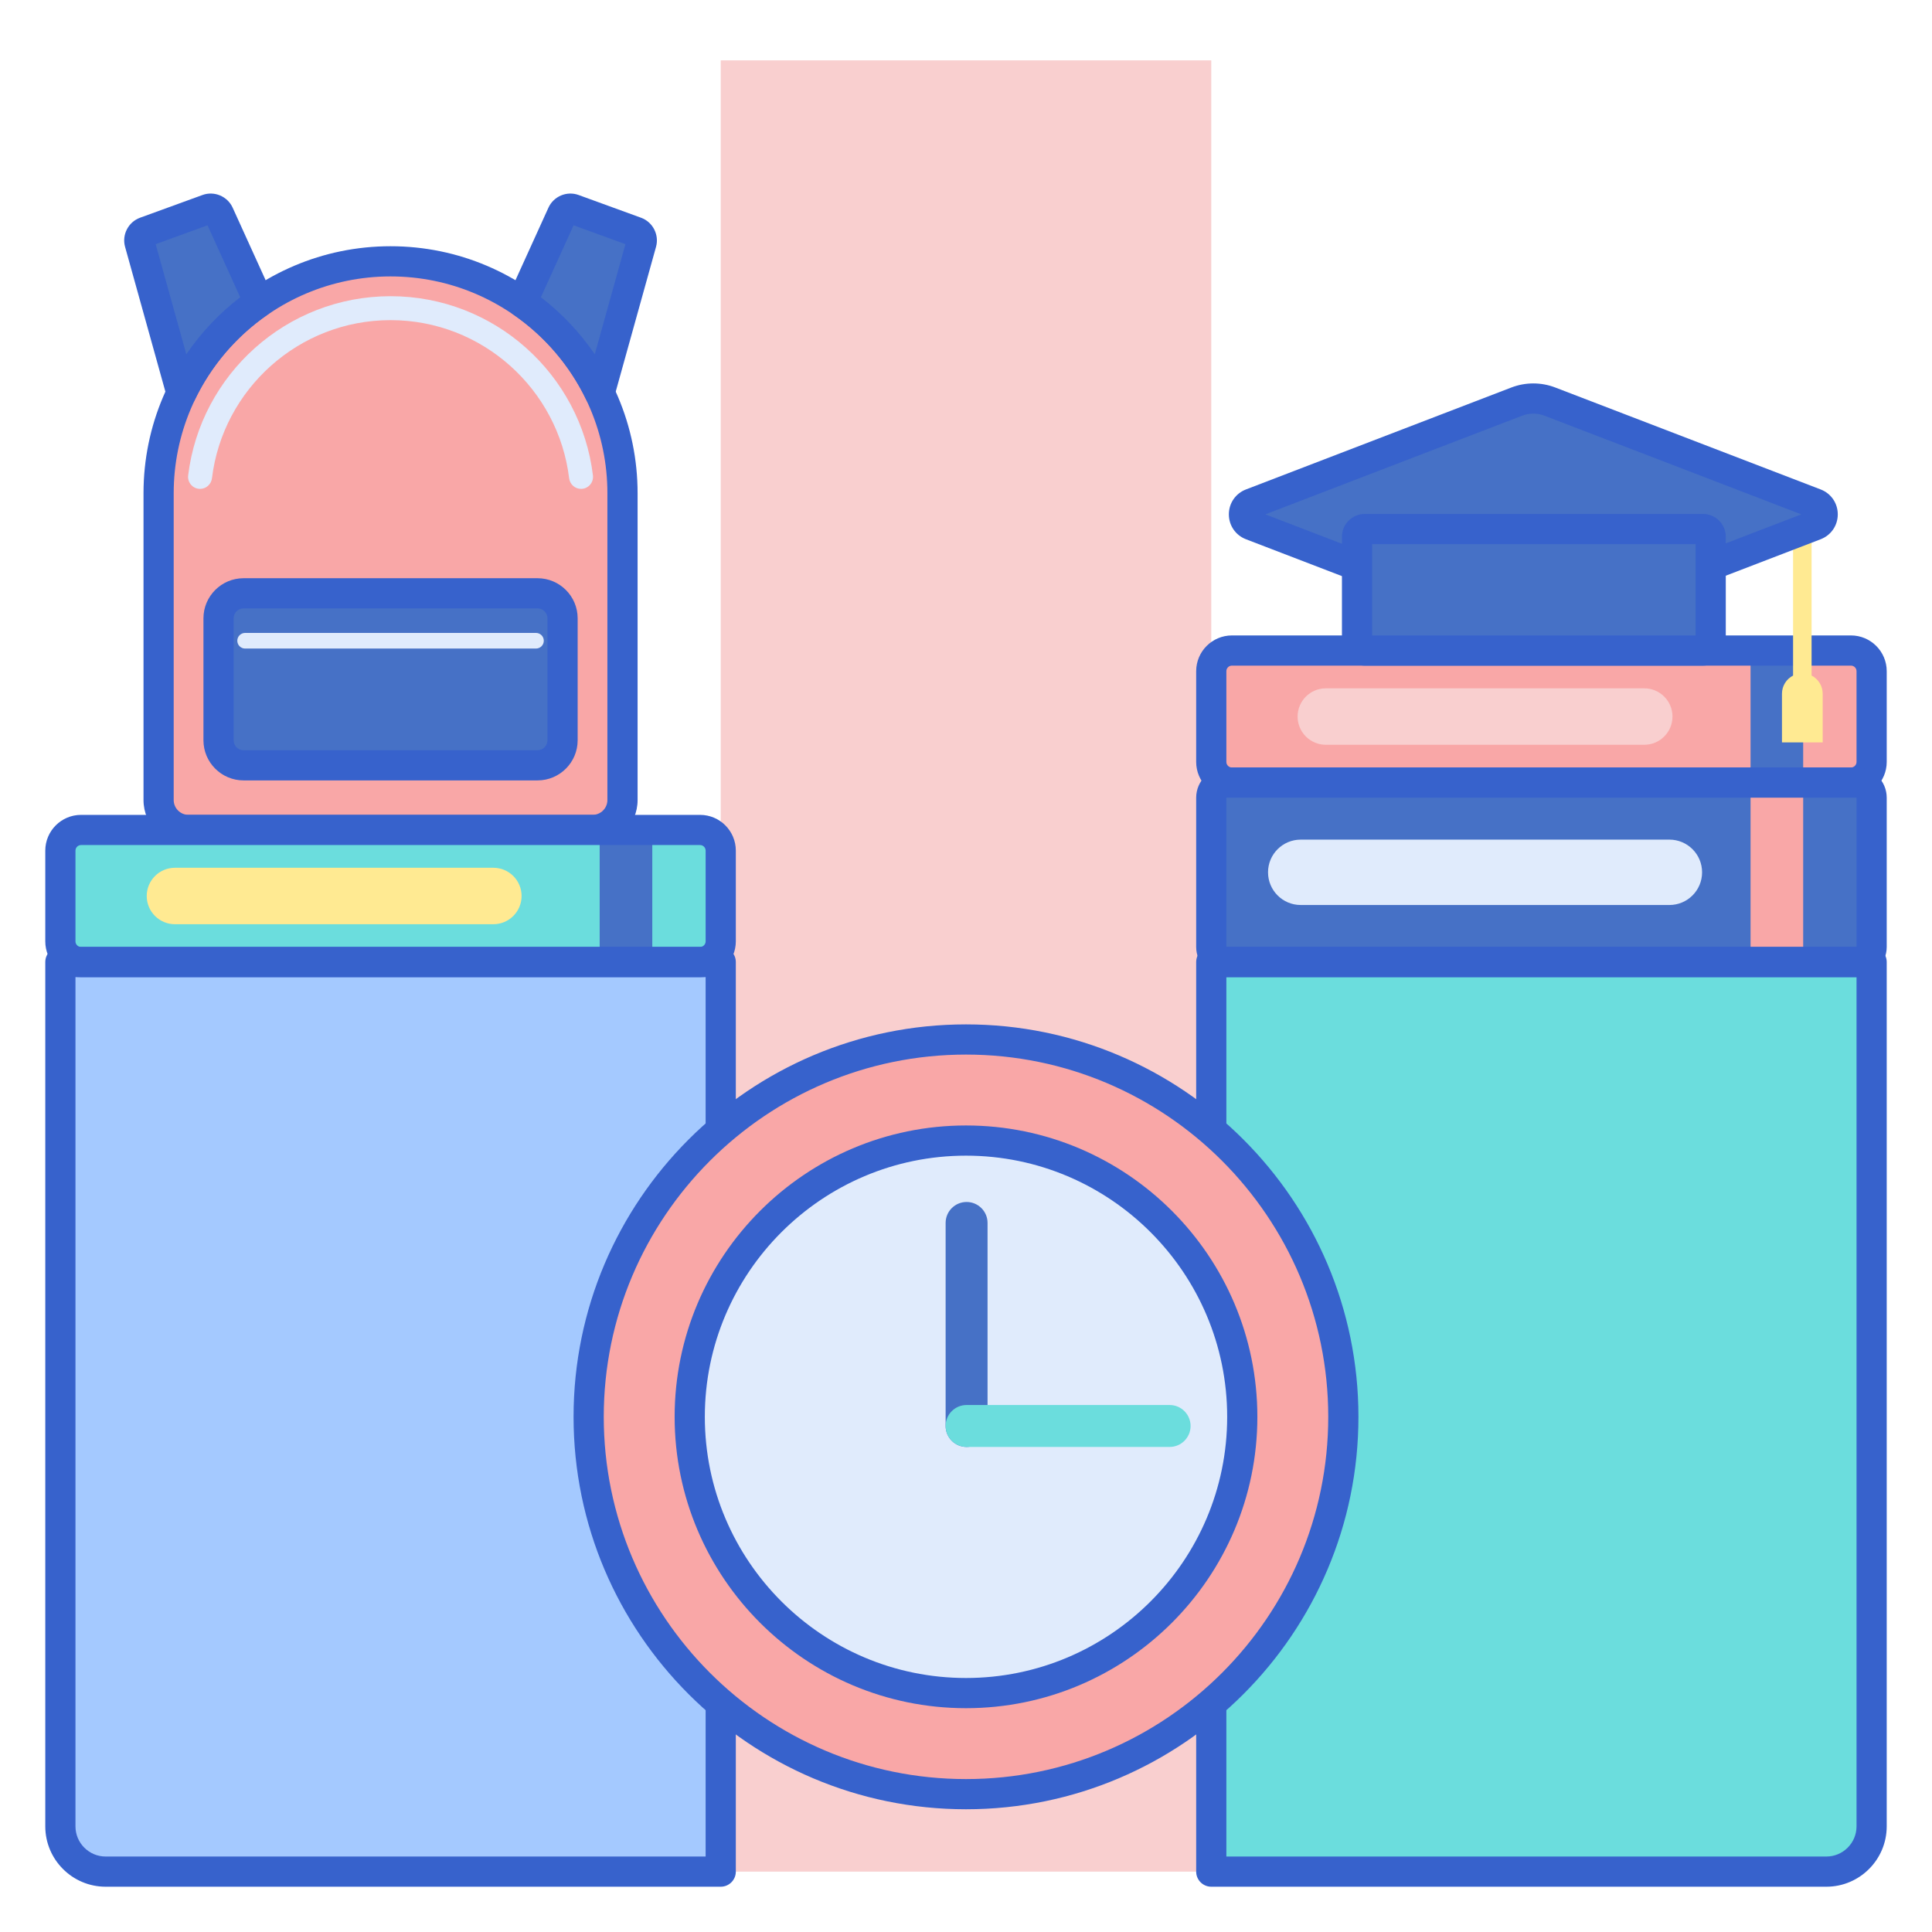 <?xml version="1.0" encoding="utf-8"?>
<!-- Generator: Adobe Illustrator 22.1.0, SVG Export Plug-In . SVG Version: 6.00 Build 0)  -->
<svg version="1.1" id="Layer_1" xmlns="http://www.w3.org/2000/svg" xmlns:xlink="http://www.w3.org/1999/xlink" x="0px" y="0px"
	 viewBox="0 0 256 256" style="enable-background:new 0 0 256 256;" xml:space="preserve">
<style type="text/css">
	.st0{fill:#E0EBFC;}
	.st1{fill:#3762CC;}
	.st2{fill:#4671C6;}
	.st3{fill:#6BDDDD;}
	.st4{fill:#F9A7A7;}
	.st5{fill:#A4C9FF;}
	.st6{fill:#FFEA92;}
	.st7{fill:#F9CFCF;}
	.st8{fill:#FFE164;}
	.st9{fill:#FFDC85;}
	.st10{fill:#FFEA94;}
	.st11{fill:#B9BEFC;}
	.st12{fill:#EAA97D;}
</style>
<g>
	<g>
		<path class="st4" d="M78.518,109.974H24.982c-2.19,0-3.966-1.775-3.966-3.966V65.36c0-16.974,13.76-30.734,30.734-30.734
			c16.961,0,30.734,13.747,30.734,30.734v40.648C82.484,108.198,80.708,109.974,78.518,109.974z"/>
	</g>
	<g>
		<path class="st2" d="M71.227,101.408H32.273c-1.831,0-3.315-1.484-3.315-3.315V81.931c0-1.831,1.484-3.315,3.315-3.315h38.954
			c1.831,0,3.315,1.484,3.315,3.315v16.162C74.542,99.924,73.058,101.408,71.227,101.408z"/>
	</g>
	<g>
		<path class="st0" d="M71.02,85.937H32.48c-0.572,0-1.036-0.464-1.036-1.036v0c0-0.572,0.464-1.036,1.036-1.036h38.54
			c0.572,0,1.036,0.464,1.036,1.036v0C72.056,85.473,71.592,85.937,71.02,85.937z"/>
	</g>
	<g>
		<path class="st0" d="M26.511,64.779c0.809,0,1.478-0.61,1.576-1.413C29.521,51.581,39.584,42.42,51.75,42.42
			s22.229,9.161,23.663,20.946c0.098,0.803,0.767,1.413,1.576,1.413l0,0c0.955,0,1.693-0.837,1.578-1.785
			C76.948,49.634,65.54,39.248,51.75,39.248S26.552,49.634,24.933,62.994C24.818,63.942,25.556,64.779,26.511,64.779L26.511,64.779z
			"/>
	</g>
	<g>
		<path class="st1" d="M78.518,111.974H24.982c-3.29,0-5.966-2.676-5.966-5.966V65.36c0-18.049,14.685-32.733,32.734-32.733
			S84.484,47.312,84.484,65.36v40.647C84.484,109.298,81.808,111.974,78.518,111.974z M51.75,36.627
			c-15.844,0-28.734,12.89-28.734,28.733v40.647c0,1.084,0.882,1.966,1.966,1.966h53.536c1.084,0,1.966-0.882,1.966-1.966V65.36
			C80.484,49.517,67.594,36.627,51.75,36.627z"/>
	</g>
	<g>
		<path class="st1" d="M71.227,103.408H32.273c-2.931,0-5.315-2.385-5.315-5.315V81.931c0-2.931,2.384-5.314,5.315-5.314h38.954
			c2.931,0,5.315,2.384,5.315,5.314v16.162C76.542,101.023,74.158,103.408,71.227,103.408z M32.273,80.616
			c-0.725,0-1.315,0.59-1.315,1.314v16.162c0,0.726,0.59,1.315,1.315,1.315h38.954c0.725,0,1.315-0.59,1.315-1.315V81.931
			c0-0.725-0.59-1.314-1.315-1.314H32.273z"/>
	</g>
	<g>
		<path class="st2" d="M34.325,40.043l-5.318-11.7c-0.257-0.566-0.906-0.838-1.49-0.626l-8.28,3.014
			c-0.584,0.213-0.906,0.838-0.739,1.437l5.538,19.891C26.367,47.212,29.933,43.072,34.325,40.043z"/>
	</g>
	<g>
		<path class="st1" d="M24.037,54.06c-0.059,0-0.118-0.003-0.177-0.008c-0.83-0.073-1.527-0.653-1.75-1.456l-5.538-19.892
			c-0.444-1.593,0.426-3.284,1.98-3.852l8.281-3.014c1.554-0.569,3.31,0.17,3.995,1.678l5.318,11.699
			c0.401,0.882,0.112,1.924-0.686,2.474c-4.129,2.847-7.456,6.732-9.621,11.236C25.503,53.623,24.8,54.06,24.037,54.06z
			 M20.626,32.354l4.062,14.588c1.959-2.873,4.372-5.428,7.142-7.556l-4.333-9.533L20.626,32.354z"/>
	</g>
	<g>
		<path class="st2" d="M84.263,30.731l-8.28-3.014c-0.584-0.213-1.233,0.06-1.49,0.626l-5.318,11.7
			c4.392,3.029,7.958,7.169,10.289,12.017l5.538-19.891C85.168,31.57,84.846,30.944,84.263,30.731z"/>
	</g>
	<g>
		<path class="st1" d="M79.463,54.06c-0.763,0-1.467-0.437-1.802-1.134c-2.165-4.504-5.492-8.39-9.621-11.236
			c-0.797-0.55-1.086-1.592-0.686-2.474l5.318-11.699c0.685-1.508,2.438-2.247,3.996-1.678l8.279,3.014c0,0,0.001,0,0.001,0
			c1.554,0.567,2.424,2.259,1.98,3.853l-5.538,19.891c-0.224,0.803-0.921,1.383-1.75,1.456C79.581,54.057,79.522,54.06,79.463,54.06
			z M71.67,39.387c2.771,2.128,5.183,4.683,7.142,7.556l4.062-14.588l-6.87-2.501L71.67,39.387z"/>
	</g>
	<g>
		<path class="st5" d="M95.5,248H14c-3.314,0-6-2.686-6-6V127.474h87.5V248z"/>
	</g>
	<g>
		<path class="st3" d="M242,248h-81.5V127.474H248V242C248,245.314,245.314,248,242,248z"/>
	</g>
	<g>
		<rect x="95.5" y="8" class="st7" width="65" height="240"/>
	</g>
	<g>
		<path class="st3" d="M95.5,112.712v12.023c0,1.513-1.226,2.739-2.739,2.739H10.739c-1.513,0-2.739-1.226-2.739-2.739v-12.023
			c0-1.513,1.226-2.739,2.739-2.739h82.023C94.274,109.974,95.5,111.2,95.5,112.712z"/>
	</g>
	<g>
		<path class="st6" d="M69.113,118.724L69.113,118.724c0,2.066-1.675,3.741-3.741,3.741H23.182c-2.066,0-3.741-1.675-3.741-3.741v0
			c0-2.066,1.675-3.741,3.741-3.741h42.191C67.438,114.983,69.113,116.658,69.113,118.724z"/>
	</g>
	<g>
		
			<rect x="74.194" y="115.238" transform="matrix(6.123234e-17 -1 1 6.123234e-17 -35.779 201.668)" class="st2" width="17.5" height="6.972"/>
	</g>
	<g>
		<path class="st1" d="M92.761,129.474H10.739c-2.613,0-4.739-2.126-4.739-4.738v-12.022c0-2.613,2.126-4.739,4.739-4.739h82.022
			c2.613,0,4.739,2.126,4.739,4.739v12.022C97.5,127.348,95.374,129.474,92.761,129.474z M10.739,111.974
			c-0.407,0-0.739,0.332-0.739,0.739v12.022c0,0.407,0.332,0.738,0.739,0.738h82.022c0.407,0,0.739-0.331,0.739-0.738v-12.022
			c0-0.407-0.332-0.739-0.739-0.739H10.739z"/>
	</g>
	<g>
		<path class="st4" d="M248,88.936v12.023c0,1.513-1.226,2.739-2.739,2.739h-82.023c-1.513,0-2.739-1.226-2.739-2.739V88.936
			c0-1.513,1.226-2.739,2.739-2.739h82.023C246.774,86.197,248,87.423,248,88.936z"/>
	</g>
	<g>
		<path class="st7" d="M221.613,94.947L221.613,94.947c0,2.066-1.675,3.741-3.741,3.741h-42.191c-2.066,0-3.741-1.675-3.741-3.741v0
			c0-2.066,1.675-3.741,3.741-3.741h42.191C219.938,91.207,221.613,92.881,221.613,94.947z"/>
	</g>
	<g>
		
			<rect x="226.694" y="91.461" transform="matrix(6.123234e-17 -1 1 6.123234e-17 140.497 330.392)" class="st2" width="17.5" height="6.972"/>
	</g>
	<g>
		<path class="st1" d="M245.261,105.697h-82.022c-2.613,0-4.739-2.126-4.739-4.738V88.936c0-2.612,2.126-4.738,4.739-4.738h82.022
			c2.613,0,4.739,2.126,4.739,4.738v12.023C250,103.571,247.874,105.697,245.261,105.697z M163.239,88.197
			c-0.407,0-0.739,0.331-0.739,0.738v12.023c0,0.407,0.332,0.738,0.739,0.738h82.022c0.407,0,0.739-0.331,0.739-0.738V88.936
			c0-0.407-0.332-0.738-0.739-0.738H163.239z"/>
	</g>
	<g>
		<path class="st6" d="M240.044,89.515c0-7.382,0-13.45,0-19.742l-2.452,0.942c0,7.012,0,14.612,0,18.8
			c-0.872,0.447-1.471,1.353-1.471,2.4v6.455h5.393v-6.455C241.515,90.867,240.916,89.961,240.044,89.515z"/>
	</g>
	<g>
		<path class="st2" d="M200.972,53.216l-35.159,13.507c-1.311,0.504-1.311,2.359,0,2.863l35.159,13.507
			c1.416,0.544,2.983,0.544,4.4,0l35.159-13.507c1.312-0.504,1.311-2.359,0-2.863l-35.159-13.507
			C203.956,52.672,202.388,52.672,200.972,53.216z"/>
	</g>
	<g>
		<path class="st1" d="M203.172,85.502c-0.988,0-1.977-0.181-2.917-0.542l-35.159-13.507c-1.377-0.529-2.266-1.824-2.266-3.299
			s0.889-2.77,2.266-3.299l35.159-13.506l0.717,1.867l-0.717-1.867c1.881-0.723,3.953-0.723,5.834,0l35.159,13.506
			c1.377,0.529,2.266,1.824,2.266,3.299s-0.889,2.77-2.266,3.299L206.089,84.96C205.148,85.321,204.16,85.502,203.172,85.502z
			 M167.664,68.154l34.026,13.071c0.956,0.367,2.009,0.367,2.965,0l34.026-13.071l-34.026-13.07c-0.956-0.367-2.009-0.367-2.965,0
			L167.664,68.154z"/>
	</g>
	<g>
		<path class="st2" d="M225.656,86.2h-44.821c-0.563,0-1.02-0.457-1.02-1.02V71.121c0-0.563,0.457-1.02,1.02-1.02h44.821
			c0.563,0,1.02,0.457,1.02,1.02V85.18C226.676,85.743,226.219,86.2,225.656,86.2z"/>
	</g>
	<g>
		<path class="st1" d="M225.656,88.2h-44.821c-1.666,0-3.021-1.355-3.021-3.021V71.121c0-1.665,1.355-3.02,3.021-3.02h44.821
			c1.665,0,3.02,1.354,3.02,3.02V85.18C228.676,86.845,227.321,88.2,225.656,88.2z M181.814,84.2h42.862V72.102h-42.862V84.2z"/>
	</g>
	<g>
		<path class="st2" d="M248.001,105.698v19.776c0,1.105-0.895,2-2,2h-83.5c-1.105,0-2-0.895-2-2v-19.776c0-1.105,0.895-2,2-2h83.5
			C247.105,103.698,248.001,104.593,248.001,105.698z"/>
	</g>
	<g>
		<path class="st0" d="M225.535,115.586L225.535,115.586c0,2.392-1.939,4.331-4.331,4.331h-48.852c-2.392,0-4.331-1.939-4.331-4.331
			v0c0-2.392,1.939-4.331,4.331-4.331h48.852C223.595,111.254,225.535,113.193,225.535,115.586z"/>
	</g>
	<g>
		
			<rect x="223.556" y="112.1" transform="matrix(6.123234e-17 -1 1 6.123234e-17 119.859 351.03)" class="st4" width="23.776" height="6.972"/>
	</g>
	<g>
		<path class="st1" d="M246,129.474h-83.5c-2.206,0-4-1.794-4-4v-19.776c0-2.206,1.794-4,4-4H246c2.206,0,4,1.794,4,4v19.776
			C250,127.68,248.206,129.474,246,129.474z M246,105.694l-83.5,0.003v19.776H246V105.694z"/>
	</g>
	<g>
		<path class="st1" d="M95.5,250H14c-4.411,0-8-3.589-8-8V127.474c0-1.104,0.896-2,2-2h87.5c1.104,0,2,0.896,2,2V248
			C97.5,249.104,96.604,250,95.5,250z M10,129.474V242c0,2.206,1.794,4,4,4h79.5V129.474H10z"/>
	</g>
	<g>
		<path class="st1" d="M242,250h-81.5c-1.104,0-2-0.896-2-2V127.474c0-1.104,0.896-2,2-2H248c1.104,0,2,0.896,2,2V242
			C250,246.411,246.411,250,242,250z M162.5,246H242c2.206,0,4-1.794,4-4V129.474h-83.5V246z"/>
	</g>
	<g>
		<circle class="st4" cx="128" cy="187.737" r="50"/>
	</g>
	<g>
		<circle class="st0" cx="128" cy="187.737" r="36.607"/>
	</g>
	<g>
		<path class="st1" d="M128,239.737c-28.673,0-52-23.327-52-52s23.327-52,52-52s52,23.327,52,52S156.673,239.737,128,239.737z
			 M128,139.737c-26.467,0-48,21.532-48,48s21.533,48,48,48s48-21.532,48-48S154.467,139.737,128,139.737z"/>
	</g>
	<g>
		<path class="st1" d="M128,226.344c-21.288,0-38.607-17.318-38.607-38.606S106.712,149.13,128,149.13s38.607,17.319,38.607,38.607
			S149.288,226.344,128,226.344z M128,153.13c-19.083,0-34.607,15.524-34.607,34.607c0,19.082,15.525,34.606,34.607,34.606
			s34.607-15.524,34.607-34.606C162.607,168.654,147.083,153.13,128,153.13z"/>
	</g>
	<g>
		<path class="st2" d="M128.078,191.727c-1.534,0-2.778-1.244-2.778-2.778v-26.903c0-1.534,1.244-2.778,2.778-2.778
			c1.534,0,2.778,1.244,2.778,2.778v26.903C130.855,190.483,129.612,191.727,128.078,191.727z"/>
	</g>
	<g>
		<path class="st3" d="M154.981,186.171h-26.903c-1.534,0-2.778,1.244-2.778,2.778c0,1.534,1.244,2.778,2.778,2.778h26.903
			c1.534,0,2.778-1.244,2.778-2.778C157.758,187.415,156.515,186.171,154.981,186.171z"/>
	</g>
</g>
</svg>
